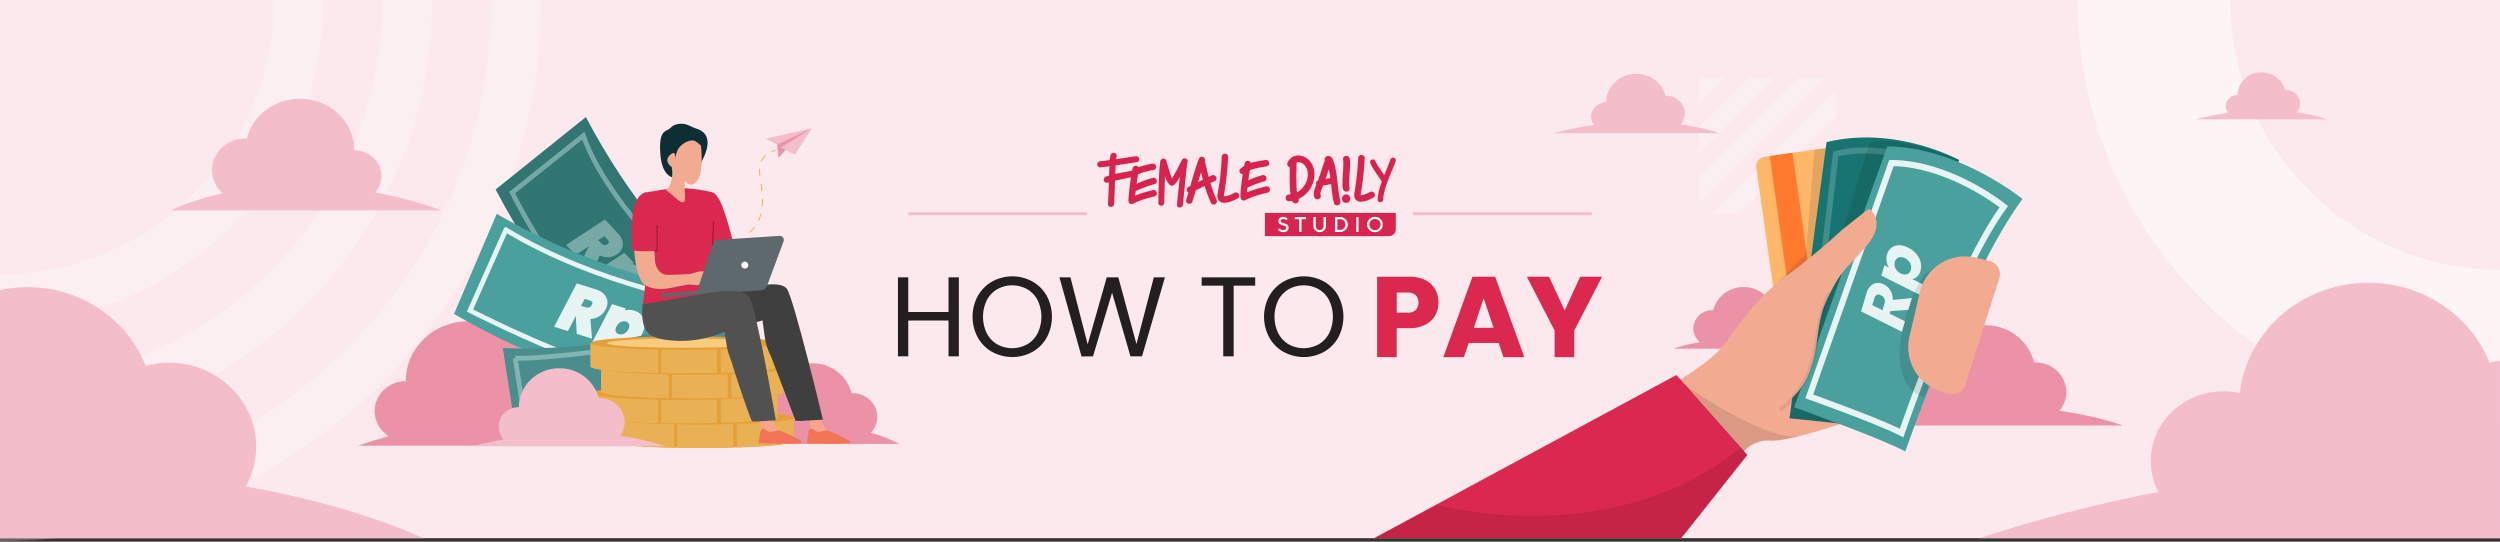 <svg xmlns="http://www.w3.org/2000/svg" width="1440" height="312" fill="none"><rect width="100%" height="100%" fill="#333333" stroke="none"/><g clip-path="url(#a)"><path fill="#FBE9ED" d="M1440 0H0v310h1440V0Z"/><g fill="#fff" opacity=".5"><path d="M1050.79 44.85h-14.86l-57.18 57.19v14.85l72.04-72.04ZM978.75 59.61l14.76-14.76h-14.76v14.76ZM1022.15 44.85h-14.86l-28.54 28.54v14.86l43.4-43.4ZM1057.68 109.03l-14.75 14.76h14.75v-14.76ZM1057.68 95.24V80.39l-43.4 43.4h14.86l28.54-28.55ZM1057.68 66.6V51.74l-72.039 72.05h14.859l57.18-57.19Z" opacity=".5"/></g><path stroke="#fff" stroke-miterlimit="10" stroke-width="87.84" d="M1440 199.36c-110.1 0-199.36-89.26-199.36-199.36" opacity=".5"/><path fill="#F3BDCA" d="M1140.29 310a837.075 837.075 0 0 1 103-26.64 38.416 38.416 0 0 1-4.45-17.94c0-22.07 18.71-40 41.8-40 3.21 0 6.41.355 9.54 1.06 4-35.74 35.63-63.58 74.08-63.58 31.89 0 59.09 19.15 69.72 46.08 1.97-.531 3.98-.948 6-1.25V310h-299.69Z"/><path fill="#EB92A7" d="M1143.5 242.95c15.97 0 28.92-12.46 28.92-27.83 0-15.37-12.95-27.83-28.92-27.83-15.97 0-28.92 12.46-28.92 27.83 0 15.37 12.95 27.83 28.92 27.83Z"/><path fill="#EB92A7" d="M1114.58 242.94c7.99 0 14.46-6.228 14.46-13.91s-6.47-13.91-14.46-13.91c-7.99 0-14.46 6.228-14.46 13.91s6.47 13.91 14.46 13.91ZM1172.43 242.95c9.81 0 17.77-7.656 17.77-17.1 0-9.444-7.96-17.1-17.77-17.1-9.81 0-17.77 7.656-17.77 17.1 0 9.444 7.96 17.1 17.77 17.1Z"/><path fill="#EB92A7" d="M1064.2 245.12h158.61s-62.96-24.97-158.61 0ZM1004.28 199.77c9.89 0 17.9-7.71 17.9-17.22 0-9.51-8.01-17.22-17.9-17.22-9.885 0-17.899 7.71-17.899 17.22 0 9.51 8.014 17.22 17.899 17.22Z"/><path fill="#EB92A7" d="M1022.18 199.78c4.94 0 8.95-3.855 8.95-8.61 0-4.755-4.01-8.61-8.95-8.61-4.94 0-8.95 3.855-8.95 8.61 0 4.755 4.01 8.61 8.95 8.61ZM986.391 199.78c6.075 0 11-4.737 11-10.58s-4.925-10.58-11-10.58c-6.076 0-11 4.737-11 10.58s4.924 10.58 11 10.58Z"/><path fill="#EB92A7" d="M1041.75 200.84h-77.68s30.84-12.23 77.68 0Z"/><g stroke="#fff" stroke-miterlimit="10" stroke-width="28.37" opacity=".5"><path d="M297.44 0c0 164.27-133.17 297.44-297.44 297.44" opacity=".5"/><path d="M234.63 0c0 129.58-105 234.63-234.63 234.63" opacity=".5"/><path d="M172.12 0A172.118 172.118 0 0 1 0 172.12" opacity=".5"/></g><path fill="#F3BDCA" d="M942.459 75.39c9.577 0 17.34-7.365 17.34-16.45 0-9.085-7.763-16.45-17.34-16.45-9.576 0-17.34 7.365-17.34 16.45 0 9.085 7.764 16.45 17.34 16.45Z"/><path fill="#F3BDCA" d="M925.119 75.39c4.789 0 8.67-3.685 8.67-8.23s-3.881-8.23-8.67-8.23c-4.788 0-8.67 3.685-8.67 8.23s3.882 8.23 8.67 8.23ZM959.8 75.39c5.882 0 10.65-4.526 10.65-10.11s-4.768-10.11-10.65-10.11c-5.881 0-10.65 4.526-10.65 10.11s4.769 10.11 10.65 10.11Z"/><path fill="#F3BDCA" d="M894.91 76.67H990s-37.75-14.76-95.09 0ZM1302.66 67.7c7.59 0 13.74-5.834 13.74-13.03s-6.15-13.03-13.74-13.03-13.74 5.834-13.74 13.03 6.15 13.03 13.74 13.03Z"/><path fill="#F3BDCA" d="M1288.92 67.7c3.79 0 6.87-2.92 6.87-6.52 0-3.601-3.08-6.52-6.87-6.52s-6.87 2.919-6.87 6.52c0 3.6 3.08 6.52 6.87 6.52ZM1316.4 67.71c4.66 0 8.44-3.586 8.44-8.01 0-4.424-3.78-8.01-8.44-8.01s-8.44 3.586-8.44 8.01c0 4.424 3.78 8.01 8.44 8.01Z"/><path fill="#F3BDCA" d="M1265 68.72h75.32s-29.9-11.72-75.32 0ZM243.72 310s-36.72-18.22-102.2-29.76a46.727 46.727 0 0 0 6-23c0-26.67-22.43-48.29-50.09-48.29-4.577 0-9.134.609-13.55 1.81C73.56 184.24 47 165.4 15.93 165.4A75.3 75.3 0 0 0 0 167.11V310h243.72Z"/><path fill="#231F20" d="M552.301 159.73v45.53h-5.95v-20.64h-23.19v20.64h-5.94v-45.53h5.94v20h23.19v-20h5.95ZM571.499 202.74a21.785 21.785 0 0 1-8.26-8.29 25.161 25.161 0 0 1 0-24 21.785 21.785 0 0 1 8.26-8.29 24.067 24.067 0 0 1 23.2 0 21.616 21.616 0 0 1 8.23 8.26 25.58 25.58 0 0 1 0 24 21.616 21.616 0 0 1-8.23 8.26 24.064 24.064 0 0 1-23.2 0v.06Zm20.16-4.4a15.706 15.706 0 0 0 6-6.34 21.93 21.93 0 0 0 0-19.11 15.728 15.728 0 0 0-6-6.3 17.789 17.789 0 0 0-17.25 0 15.788 15.788 0 0 0-6 6.3 21.944 21.944 0 0 0 0 19.11 15.713 15.713 0 0 0 6 6.34 17.73 17.73 0 0 0 17.18 0h.07ZM671.001 159.73l-13.2 45.53h-6.66l-10.58-36.65-11 36.65-6.6.06-12.74-45.59h6.34l9.93 38.61 11-38.61h6.66l10.45 38.47 10-38.47h6.4ZM723 159.73v4.83h-12.41v40.7h-6v-40.7h-12.43v-4.83H723ZM739.39 202.74a21.785 21.785 0 0 1-8.26-8.29 25.161 25.161 0 0 1 0-24 21.785 21.785 0 0 1 8.26-8.29 24.067 24.067 0 0 1 23.2 0 21.623 21.623 0 0 1 8.23 8.26 25.579 25.579 0 0 1 0 24 21.623 21.623 0 0 1-8.23 8.26 24.067 24.067 0 0 1-23.2 0v.06Zm20.16-4.4a15.706 15.706 0 0 0 6-6.34 21.945 21.945 0 0 0 0-19.11 15.728 15.728 0 0 0-6-6.3 17.789 17.789 0 0 0-17.25 0 15.774 15.774 0 0 0-6 6.3 21.945 21.945 0 0 0 0 19.11 15.706 15.706 0 0 0 6 6.34 17.73 17.73 0 0 0 17.18 0h.07Z"/><path fill="#DB284E" d="M826.691 181.66a13.648 13.648 0 0 1-5.69 5.34 20.003 20.003 0 0 1-9.5 2.05h-7v16.63h-11.28v-46.29h18.29a20.765 20.765 0 0 1 9.37 1.91c2.4 1.143 4.4 2.983 5.74 5.28a15.299 15.299 0 0 1 1.91 7.72 14.923 14.923 0 0 1-1.84 7.36Zm-11.22-3.07a6.611 6.611 0 0 0 0-8.58 6.757 6.757 0 0 0-4.82-1.52h-6.14v11.62h6.14a6.757 6.757 0 0 0 4.82-1.52ZM863.249 197.53h-17.25l-2.77 8.19h-11.86l16.77-46.33h13.06l16.8 46.33h-12l-2.75-8.19Zm-2.9-8.71-5.75-17-5.67 17h11.42ZM922.781 159.39l-16 31v15.31h-11.32v-15.29l-16-31h12.8l9 19.4 8.91-19.4 12.61-.02Z"/><path fill="#F3BDCA" d="M626.17 122.26H523.15v1.67h103.02v-1.67ZM916.84 122.26H813.82v1.67h103.02v-1.67Z"/><path fill="#EB92A7" d="M269.551 254.02c19.794 0 35.84-15.437 35.84-34.48s-16.046-34.48-35.84-34.48c-19.794 0-35.84 15.437-35.84 34.48s16.046 34.48 35.84 34.48Z"/><path fill="#EB92A7" d="M233.709 254.02c9.897 0 17.92-7.719 17.92-17.24 0-9.521-8.023-17.24-17.92-17.24-9.897 0-17.92 7.719-17.92 17.24 0 9.521 8.023 17.24 17.92 17.24ZM305.389 254.02c12.161 0 22.02-9.483 22.02-21.18s-9.859-21.18-22.02-21.18-22.02 9.483-22.02 21.18 9.859 21.18 22.02 21.18Z"/><path fill="#EB92A7" d="M206.131 256.71h148.49s-58.95-30.94-148.49 0ZM467.93 253.82c12.79 0 23.16-9.98 23.16-22.29 0-12.31-10.37-22.29-23.16-22.29-12.791 0-23.16 9.98-23.16 22.29 0 12.31 10.369 22.29 23.16 22.29Z"/><path fill="#EB92A7" d="M444.76 253.81c6.395 0 11.58-4.988 11.58-11.14s-5.185-11.14-11.58-11.14c-6.396 0-11.58 4.988-11.58 11.14s5.184 11.14 11.58 11.14ZM491.089 253.82c7.859 0 14.23-6.129 14.23-13.69s-6.371-13.69-14.23-13.69-14.23 6.129-14.23 13.69 6.371 13.69 14.23 13.69Z"/><path fill="#EB92A7" d="M410.609 255.72h107.39s-42.66-25.2-107.39 0Z"/><path fill="#327674" d="M431.001 182.06c-37.77-30.07-69.51-69-93.54-114.65l-52 41.73c27.79 52.81 64.48 97.79 108.15 132.57l37.39-59.65Z"/><g fill="#BBDBDA" opacity=".5"><path d="M355.074 134.97c1.724 1.831 2.617 3.621 2.678 5.369.079 1.733-.545 3.224-1.872 4.474a7.62 7.62 0 0 1-1.179.919c-1.365.906-2.898 1.382-4.597 1.429-1.698.047-3.39-.436-5.073-1.45l-4.324 9.444-4.579-4.863 4.328-8.783-.973-1.033-7.792 5.104-4.057-4.309 20.63-13.532 6.81 7.231Zm-4.701 6.519c.3-.22.492-.369.576-.448.538-.506.783-1.07.737-1.692-.014-.62-.338-1.267-.97-1.939l-2.516-2.671-5.17 3.395 2.515 2.671c.744.79 1.522 1.229 2.336 1.319.829.107 1.66-.105 2.492-.635Zm10.859 11.279c1.161-.08 2.323.094 3.485.521 1.178.443 2.234 1.16 3.168 2.151 1.423 1.512 2.074 3.197 1.953 5.054-.105 1.874-1.006 3.61-2.702 5.207-.521.491-1.131.97-1.831 1.439-1.682 1.108-3.425 1.815-5.23 2.12-1.787.289-3.474.197-5.06-.275-1.568-.488-2.898-1.311-3.99-2.47-.917-.974-1.491-1.987-1.72-3.039-.23-1.051-.176-2.037.162-2.957l-10.115 6.625-4.057-4.309 24.202-15.898 4.057 4.309-2.322 1.522Zm-.032 10.013c.333-.219.617-.439.853-.66.839-.791 1.265-1.652 1.277-2.582.027-.913-.307-1.739-1.003-2.478-.807-.857-1.853-1.345-3.139-1.466-1.286-.12-2.561.226-3.826 1.036a6.98 6.98 0 0 0-.903.708c-.823.775-1.248 1.619-1.276 2.532-.027.913.307 1.74 1.003 2.479.807.856 1.853 1.345 3.139 1.465 1.319.121 2.61-.223 3.875-1.034Z"/><path d="m357.752 140.339-.999.036v.01l.999-.046Zm-3.051 5.393-.529-.848-.012.007-.011.008.552.833Zm-4.597 1.429.028 1-.028-1Zm-5.073-1.45.516-.857-.959-.577-.466 1.018.909.416Zm-4.324 9.444-.728.685 1.019 1.082.619-1.351-.91-.416Zm-4.579-4.863-.897-.442-.307.622.476.505.728-.685Zm4.328-8.783.897.442.307-.622-.476-.505-.728.685Zm-.973-1.033.728-.685-.574-.611-.702.46.548.836Zm-7.792 5.104-.728.685.575.611.701-.46-.548-.836Zm-4.057-4.309-.549-.836-.997.654.818.868.728-.686Zm20.63-13.532.728-.686-.575-.61-.702.46.549.836Zm2.109 13.75.537.843.027-.017.026-.019-.59-.807Zm1.313-2.14-1 .023.001.026.001.026.998-.075Zm-3.486-4.61.728-.685-.575-.611-.701.461.548.835Zm-5.17 3.395-.549-.835-.996.654.817.867.728-.686Zm4.851 3.99.127-.992-.009-.001-.009-.001-.109.994Zm6.465-6.468c1.629 1.73 2.357 3.3 2.407 4.719l1.999-.071c-.074-2.078-1.132-4.088-2.95-6.019l-1.456 1.371Zm2.407 4.729c.065 1.425-.432 2.638-1.559 3.7l1.371 1.456c1.527-1.438 2.279-3.207 2.186-5.247l-1.998.091Zm-1.559 3.7a6.565 6.565 0 0 1-1.022.799l1.059 1.696a8.556 8.556 0 0 0 1.334-1.039l-1.371-1.456Zm-1.045.814c-1.204.798-2.553 1.221-4.072 1.262l.055 2c1.879-.052 3.594-.582 5.122-1.595l-1.105-1.667Zm-4.072 1.262c-1.48.041-2.984-.376-4.53-1.307l-1.032 1.714c1.821 1.096 3.699 1.646 5.617 1.593l-.055-2Zm-5.955-.866-4.324 9.443 1.819.833 4.323-9.444-1.818-.832Zm-2.687 9.174-4.579-4.863-1.456 1.371 4.579 4.863 1.456-1.371Zm-4.41-3.735 4.328-8.783-1.794-.884-4.328 8.783 1.794.884Zm4.159-9.91-.973-1.033-1.456 1.371.973 1.033 1.456-1.371Zm-2.249-1.184-7.792 5.103 1.096 1.673 7.792-5.103-1.096-1.673Zm-6.516 5.254-4.057-4.308-1.456 1.371 4.057 4.308 1.456-1.371Zm-4.237-2.787 20.63-13.532-1.097-1.672-20.63 13.532 1.097 1.672Zm19.354-13.682 6.81 7.231 1.456-1.371-6.81-7.232-1.456 1.372Zm3.427 13.871a8.08 8.08 0 0 0 .672-.527l-1.371-1.456-.035.03-.1.08c-.086.066-.2.152-.346.258l1.18 1.615Zm.672-.527c.712-.671 1.121-1.515 1.048-2.495l-1.995.15c.02.264-.061.547-.424.889l1.371 1.456Zm1.05-2.442c-.021-.964-.52-1.836-1.241-2.602l-1.456 1.371c.543.577.692.999.698 1.276l1.999-.045Zm-1.241-2.602-2.516-2.671-1.456 1.371 2.516 2.671 1.456-1.371Zm-3.792-2.821-5.171 3.395 1.098 1.671 5.17-3.395-1.097-1.671Zm-5.35 4.916 2.515 2.671 1.456-1.371-2.515-2.671-1.456 1.371Zm2.515 2.671c.853.905 1.837 1.504 2.954 1.627l.219-1.988c-.509-.056-1.082-.337-1.717-1.01l-1.456 1.371Zm2.936 1.625c1.102.141 2.165-.152 3.157-.784l-1.074-1.687c-.672.428-1.271.559-1.828.487l-.255 1.984Zm13.479 9.652-.548-.837-3.198 2.095 3.814-.261-.068-.997Zm3.485.521.352-.936-.007-.003-.345.939Zm5.121 7.205-.998-.065v.009l.998.056Zm-4.533 6.646.55.835.007-.004-.557-.831Zm-5.23 2.12.16.987.007-.001-.167-.986Zm-5.06-.275-.297.955.012.004.285-.959Zm-5.71-5.509.977-.213-.977.213Zm.162-2.957.939.344 1.041-2.837-2.528 1.656.548.837Zm-10.115 6.625-.728.685.575.611.701-.46-.548-.836Zm-4.057-4.309-.549-.836-.996.655.817.867.728-.686Zm24.202-15.898.728-.685-.575-.611-.702.461.549.835Zm4.057 4.309.548.836.998-.653-.818-.869-.728.686Zm-2.354 11.535.54.842.009-.006-.549-.836Zm2.13-3.242-1-.03v.018l1 .012Zm-4.142-3.944-.093.996.093-.996Zm-3.826 1.036-.54-.842-.008.006-.009.005.557.831Zm-2.179 3.24 1 .03-1-.03Zm4.142 3.944-.093.996h.002l.091-.996Zm3.975-10.05c1.012-.069 2.034.081 3.073.462l.689-1.877c-1.286-.472-2.588-.67-3.899-.58l.137 1.995Zm3.065.46c1.024.385 1.954 1.012 2.791 1.901l1.457-1.371c-1.03-1.093-2.211-1.901-3.544-2.402l-.704 1.872Zm2.791 1.901c1.258 1.336 1.785 2.756 1.685 4.303l1.995.13c.142-2.168-.634-4.116-2.223-5.804l-1.457 1.371Zm1.684 4.312c-.088 1.56-.833 3.069-2.39 4.535l1.371 1.456c1.836-1.729 2.893-3.691 3.016-5.879l-1.997-.112Zm-2.39 4.535c-.474.447-1.04.893-1.701 1.336l1.113 1.662a15.266 15.266 0 0 0 1.959-1.542l-1.371-1.456Zm-1.695 1.332c-1.578 1.039-3.192 1.689-4.846 1.969l.333 1.972c1.955-.331 3.827-1.094 5.613-2.271l-1.1-1.67Zm-4.839 1.968c-1.654.267-3.187.179-4.615-.246l-.571 1.917c1.743.519 3.583.614 5.505.303l-.319-1.974Zm-4.604-.243c-1.409-.438-2.589-1.171-3.559-2.201l-1.456 1.372c1.214 1.288 2.694 2.202 4.421 2.739l.594-1.91Zm-3.559-2.201c-.823-.874-1.289-1.73-1.471-2.566l-1.954.427c.276 1.267.958 2.436 1.969 3.511l1.456-1.372Zm-1.471-2.566c-.193-.885-.142-1.675.124-2.4l-1.878-.689c-.409 1.116-.466 2.297-.2 3.516l1.954-.427Zm-1.363-3.581-10.115 6.625 1.096 1.673 10.115-6.625-1.096-1.673Zm-8.839 6.776-4.057-4.308-1.456 1.371 4.057 4.308 1.456-1.371Zm-4.236-2.787 24.202-15.898-1.098-1.671-24.202 15.897 1.098 1.672Zm22.925-16.048 4.057 4.309 1.456-1.372-4.057-4.308-1.456 1.371Zm4.237 2.787-2.322 1.521 1.096 1.673 2.322-1.522-1.096-1.672Zm-1.257 13.207c.371-.244.703-.499.989-.768l-1.371-1.456c-.184.173-.42.358-.715.552l1.097 1.672Zm.989-.768c.987-.93 1.576-2.034 1.592-3.297l-2-.025c-.008.596-.27 1.213-.963 1.866l1.371 1.456Zm1.591-3.28c.037-1.209-.418-2.285-1.274-3.194l-1.456 1.371c.536.57.75 1.146.731 1.763l1.999.06Zm-1.274-3.194c-.99-1.051-2.271-1.635-3.774-1.775l-.186 1.991c1.069.1 1.881.494 2.504 1.155l1.456-1.371Zm-3.774-1.775c-1.543-.144-3.038.279-4.459 1.189l1.08 1.684c1.109-.711 2.164-.978 3.193-.882l.186-1.991Zm-4.476 1.2a7.987 7.987 0 0 0-1.031.811l1.371 1.456c.204-.193.46-.395.773-.605l-1.113-1.662Zm-1.031.811c-.968.911-1.553 1.992-1.59 3.23l1.999.06c.018-.588.283-1.195.962-1.834l-1.371-1.456Zm-1.59 3.23c-.036 1.209.419 2.286 1.274 3.194l1.456-1.371c-.536-.569-.75-1.145-.731-1.763l-1.999-.06Zm1.274 3.194c.991 1.052 2.271 1.635 3.774 1.776l.186-1.992c-1.069-.1-1.881-.493-2.504-1.155l-1.456 1.371Zm3.776 1.776c1.569.144 3.08-.274 4.506-1.188l-1.079-1.684c-1.104.708-2.177.978-3.244.88l-.183 1.992Z"/></g><path stroke="#BBDBDA" stroke-miterlimit="10" stroke-width="2.77" d="m336 78.15-41 32.77s38.69 79.16 95.1 119.75l32.12-46.39S352.51 125.92 336 78.15Z" opacity=".5"/><path fill="#49A09D" d="M423.24 169.94c-47.44-6-94-21.89-137.12-46.78-8.207 19.227-16.413 38.45-24.62 57.67 49.91 28.78 103.7 47.13 158.55 54.09a70627.9 70627.9 0 0 0 3.19-64.98Z"/><path fill="#E8F3F3" d="M342.764 167.591c2.543.803 4.295 1.998 5.257 3.584.969 1.563 1.162 3.267.58 5.11a8.15 8.15 0 0 1-.615 1.461c-.796 1.544-1.968 2.778-3.517 3.7-1.548.922-3.364 1.35-5.446 1.282l.882 10.979-6.755-2.133-.536-10.369-1.435-.453-4.573 8.755-5.985-1.89 12.098-23.198 10.045 3.172Zm-.98 8.466c.164-.359.265-.597.302-.713.236-.747.171-1.396-.194-1.947-.334-.568-.967-.999-1.901-1.293l-3.709-1.172-3.03 5.817 3.709 1.172c1.097.346 2.045.35 2.844.013.823-.331 1.483-.956 1.979-1.877Zm15.886 4.824c1.034-.674 2.199-1.115 3.496-1.321 1.32-.199 2.669-.081 4.045.354 2.1.663 3.574 1.885 4.423 3.667.872 1.789.936 3.862.191 6.219a14.97 14.97 0 0 1-.95 2.278c-.984 1.896-2.232 3.452-3.745 4.668-1.505 1.192-3.114 1.98-4.826 2.363-1.704.36-3.361.286-4.971-.223-1.354-.427-2.409-1.068-3.165-1.923-.756-.854-1.216-1.795-1.38-2.822l-5.936 11.366-5.985-1.89 14.182-27.236 5.984 1.89-1.363 2.61Zm5.15 9.285c.196-.374.345-.725.448-1.051.368-1.167.317-2.184-.153-3.051-.447-.859-1.184-1.451-2.21-1.775-1.19-.376-2.412-.287-3.664.267-1.253.553-2.255 1.533-3.006 2.938a7.425 7.425 0 0 0-.47 1.121c-.361 1.144-.318 2.145.129 3.005.447.859 1.184 1.451 2.21 1.775 1.19.376 2.412.287 3.664-.267 1.283-.569 2.301-1.557 3.052-2.962Z"/><path fill="#E8F3F3" d="m348.021 171.175-.852.517.005.008.847-.525Zm-.035 6.571-.873-.481-.007.012-.006.012.886.457Zm-3.517 3.7.51.856-.51-.856Zm-5.446 1.282.032-.995-1.115-.037.09 1.112.993-.08Zm.882 10.979-.3.95 1.412.445-.119-1.475-.993.08Zm-6.755-2.133-.995.051.036.69.659.209.3-.95Zm-.536-10.369.995-.052-.036-.69-.659-.208-.3.95Zm-1.435-.453.3-.95-.796-.252-.387.741.883.461Zm-4.573 8.755-.3.95.796.251.387-.74-.883-.461Zm-5.985-1.89-.883-.461-.55 1.053 1.133.358.3-.95Zm12.098-23.198.3-.95-.797-.252-.386.741.883.461Zm9.065 11.638.877.472.015-.028.013-.029-.905-.415Zm.108-2.66-.858.505.013.023.014.021.831-.549Zm-5.61-2.465.3-.95-.798-.252-.386.742.884.46Zm-3.03 5.817-.884-.46-.548 1.053 1.132.357.3-.95Zm6.553 1.185-.371-.925-.008.003-.008.004.387.918Zm2.659-9.393c2.412.761 3.914 1.845 4.705 3.151l1.704-1.033c-1.132-1.868-3.135-3.174-5.809-4.018l-.6 1.9Zm4.71 3.159c.807 1.303.977 2.702.477 4.285l1.9.6c.664-2.104.447-4.111-.683-5.935l-1.694 1.05Zm.477 4.285a7.058 7.058 0 0 1-.538 1.28l1.745.961c.276-.501.506-1.05.693-1.641l-1.9-.6Zm-.551 1.304c-.707 1.373-1.746 2.471-3.14 3.301l1.019 1.712c1.703-1.014 3.008-2.383 3.892-4.1l-1.771-.913Zm-3.14 3.301c-1.361.811-2.982 1.205-4.905 1.143l-.065 1.991c2.243.073 4.253-.388 5.989-1.422l-1.019-1.712Zm-5.93 2.218.882 10.978 1.986-.159-.882-10.979-1.986.16Zm2.175 9.949-6.755-2.133-.6 1.9 6.755 2.133.6-1.9Zm-6.06-1.235-.536-10.369-1.99.103.536 10.369 1.99-.103Zm-1.231-11.267-1.435-.453-.6 1.9 1.435.453.6-1.9Zm-2.618.036-4.573 8.755 1.766.922 4.573-8.755-1.766-.922Zm-3.39 8.266-5.985-1.89-.6 1.9 5.985 1.89.6-1.9Zm-5.402-.479 12.099-23.199-1.767-.921-12.098 23.198 1.766.922Zm10.915-22.709 10.045 3.172.6-1.9-10.045-3.172-.6 1.9Zm10.27 11.103c.159-.346.288-.642.347-.828l-1.9-.6-.005.012-.014.037a16.074 16.074 0 0 1-.239.548l1.811.831Zm.347-.828c.308-.975.249-1.948-.313-2.797l-1.662 1.099c.168.254.239.579.075 1.098l1.9.6Zm-.285-2.753c-.508-.862-1.403-1.404-2.46-1.737l-.6 1.9c.811.255 1.183.576 1.343.848l1.717-1.011Zm-2.46-1.737-3.709-1.172-.6 1.9 3.709 1.172.6-1.9Zm-4.893-.682-3.03 5.817 1.767.92 3.03-5.817-1.767-.92Zm-2.446 7.227 3.709 1.172.6-1.9-3.709-1.172-.6 1.9Zm3.709 1.172c1.248.394 2.452.436 3.532-.02l-.775-1.835c-.519.219-1.212.253-2.157-.045l-.6 1.9Zm3.516-.013c1.076-.432 1.898-1.241 2.484-2.329l-1.754-.945c-.407.755-.904 1.197-1.473 1.425l.743 1.849Zm17.493 2.023-.883-.461-1.763 3.375 3.19-2.08-.544-.834Zm3.496-1.321-.148-.985-.008.001.156.984Zm8.468 4.021-.9.429.004.008.896-.437Zm-.759 8.497.884.459.004-.007-.888-.452Zm-3.745 4.668.619.781.005-.004-.624-.777Zm-4.826 2.363.206.975.012-.003-.218-.972Zm-8.136-2.146.746-.66-.746.66Zm-1.38-2.822.984-.156-.473-2.973-1.394 2.668.883.461Zm-5.936 11.366-.3.95.796.251.387-.74-.883-.461Zm-5.985-1.89-.884-.46-.548 1.052 1.132.358.3-.95Zm14.182-27.236.3-.95-.798-.252-.386.742.884.46Zm5.984 1.89.883.461.55-1.053-1.133-.358-.3.95Zm3.787 11.895.879.47.005-.009-.884-.461Zm.295-4.102-.884.46.004.008.004.007.876-.475Zm-5.874-1.508.403.911-.403-.911Zm-3.006 2.938-.879-.47-.004.009-.005.009.888.452Zm-.341 4.126.884-.46-.884.46Zm5.874 1.508.403.911h.001l-.404-.911Zm-1.554-11.413c.91-.593 1.941-.985 3.109-1.171l-.313-1.968c-1.426.227-2.725.715-3.884 1.47l1.088 1.669Zm3.101-1.17c1.158-.174 2.353-.074 3.596.319l.6-1.9c-1.509-.477-3.011-.612-4.493-.389l.297 1.97Zm3.596.319c1.87.59 3.108 1.644 3.823 3.146l1.799-.857c-.981-2.062-2.692-3.454-5.022-4.189l-.6 1.9Zm3.827 3.154c.735 1.507.824 3.307.137 5.482l1.9.6c.802-2.538.764-4.884-.246-6.955l-1.791.873Zm.137 5.482a13.928 13.928 0 0 1-.888 2.126l1.776.904c.426-.836.765-1.646 1.012-2.43l-1.9-.6Zm-.884 2.12c-.927 1.785-2.09 3.229-3.485 4.349l1.248 1.554c1.631-1.311 2.964-2.979 4.005-4.986l-1.768-.917Zm-3.479 4.345c-1.4 1.108-2.873 1.825-4.425 2.172l.435 1.944c1.871-.418 3.615-1.277 5.227-2.554l-1.237-1.562Zm-4.414 2.17c-1.542.325-3.024.256-4.465-.199l-.6 1.9c1.779.562 3.61.642 5.477.248l-.412-1.949Zm-4.465-.199c-1.223-.386-2.108-.943-2.719-1.633l-1.492 1.321c.902 1.019 2.127 1.744 3.611 2.212l.6-1.9Zm-2.719-1.633c-.644-.727-1.011-1.497-1.142-2.318l-1.967.313c.195 1.232.748 2.343 1.617 3.326l1.492-1.321Zm-3.009-2.623-5.936 11.365 1.766.923 5.936-11.365-1.766-.923Zm-4.753 10.877-5.985-1.89-.6 1.9 5.985 1.89.6-1.9Zm-5.401-.48 14.181-27.236-1.767-.92-14.182 27.236 1.768.92Zm12.998-26.746 5.984 1.89.6-1.9-5.984-1.89-.6 1.9Zm5.401.479-1.363 2.61 1.766.922 1.363-2.61-1.766-.922Zm5.554 12.817c.216-.415.39-.819.514-1.212l-1.9-.6c-.082.26-.207.556-.381.891l1.767.921Zm.514-1.212c.429-1.359.402-2.667-.227-3.826l-1.752.95c.312.575.387 1.301.079 2.276l1.9.6Zm-.219-3.81c-.583-1.121-1.546-1.872-2.794-2.266l-.6 1.9c.805.254 1.315.687 1.626 1.285l1.768-.919Zm-2.794-2.266c-1.445-.457-2.916-.336-4.367.305l.806 1.823c1.054-.466 2.025-.524 2.961-.228l.6-1.9Zm-4.367.305c-1.488.658-2.643 1.812-3.482 3.38l1.757.94c.665-1.243 1.514-2.047 2.531-2.497l-.806-1.823Zm-3.491 3.398a8.396 8.396 0 0 0-.532 1.273l1.9.6c.091-.287.225-.61.408-.969l-1.776-.904Zm-.532 1.273c-.421 1.332-.401 2.617.195 3.764l1.768-.919c-.298-.572-.364-1.29-.063-2.245l-1.9-.6Zm.195 3.764c.583 1.121 1.547 1.872 2.794 2.266l.6-1.9c-.805-.254-1.315-.687-1.626-1.285l-1.768.919Zm2.794 2.266c1.445.457 2.916.336 4.367-.306l-.806-1.822c-1.054.466-2.025.524-2.961.228l-.6 1.9Zm4.368-.306c1.513-.672 2.685-1.83 3.527-3.403l-1.757-.94c-.662 1.237-1.525 2.054-2.578 2.522l.808 1.821Z"/><path stroke="#E8F3F3" stroke-miterlimit="10" stroke-width="2.77" d="m291.381 132.41-20.66 46.44s88.71 46.15 138.46 46.81l.42-50.66s-64.51-10.09-118.22-42.59Z"/><path fill="#0E2E35" d="M401.459 74.2a29.77 29.77 0 0 1-3.38-1.35 16.78 16.78 0 0 0-3.85-1.44c-2.13-.33-5.79-.11-7.81 2.07-2.52 2.72-7 .49-6.09 14.75 1 16.14 10 14.37 10.24 14.09.24-.28 8-10.32 8-10.32s2.73 6 2.73 5.74c0-.26 13.98-18.9.16-23.54Z"/><path fill="#498E8C" d="M410.999 180.59c-37.33 14.75-78.51 21.49-121.38 19.87 2.853 18.24 5.7 36.48 8.54 54.72 49.57 1.88 97.18-5.92 140.34-23l-27.5-51.59Z"/><path stroke="#BBDBDA" stroke-miterlimit="10" stroke-width="2.77" d="m296.76 206.34 7 44.91s72.9 2 93.2-14.94l-16.06-38.53s-64.68 9.22-84.14 8.56Z" opacity=".5"/><path fill="#E59F39" d="M349.369 240.75v13.37c0 2.16 24.1 3.91 53.83 3.91 29.73 0 53.8-1.75 53.8-3.91v-13.37h-107.63Z"/><path fill="#EAB054" d="M388.319 257.88v-17.13h-38.95v13.37c0 1.78 16.46 3.29 38.95 3.76ZM390.141 257.91c4.18.08 8.55.12 13.06.12 6.71 0 13.14-.09 19.06-.26v-17h-32.12v17.14ZM424.42 257.71c19.18-.6 32.61-2 32.61-3.59v-13.37h-32.61v16.96Z"/><path fill="#E59F39" d="M403.199 244.52c29.73 0 53.83-1.751 53.83-3.91 0-2.159-24.1-3.91-53.83-3.91-29.729 0-53.83 1.751-53.83 3.91 0 2.159 24.101 3.91 53.83 3.91Z"/><path fill="#F7CC7F" d="M447.529 240.61c0 1.5-19.85 2.71-44.33 2.71-24.48 0-44.33-1.21-44.33-2.71s19.85-2.71 44.33-2.71c24.48 0 44.33 1.21 44.33 2.71Z"/><path fill="#E59F39" d="M340.16 226.61V240c0 2.16 24.1 3.92 53.83 3.92 29.73 0 53.83-1.76 53.83-3.92v-13.39H340.16Z"/><path fill="#EAB054" d="M379.11 243.73v-17.12h-38.95V240c0 1.76 16.46 3.27 38.95 3.73ZM380.93 243.77c4.18.08 8.55.12 13.06.12 6.71 0 13.14-.09 19.06-.26v-17h-32.12v17.14ZM415.211 243.57c19.18-.6 32.61-2 32.61-3.6v-13.36h-32.61v16.96Z"/><path fill="#E59F39" d="M393.99 230.38c29.73 0 53.83-1.751 53.83-3.91 0-2.159-24.1-3.91-53.83-3.91-29.729 0-53.83 1.751-53.83 3.91 0 2.159 24.101 3.91 53.83 3.91Z"/><path fill="#F7CC7F" d="M438.32 226.47c0 1.5-19.85 2.71-44.33 2.71-24.48 0-44.33-1.21-44.33-2.71s19.85-2.71 44.33-2.71c24.48 0 44.33 1.24 44.33 2.71Z"/><path fill="#E59F39" d="M346.289 212.09v13.37c0 2.16 24.1 3.91 53.83 3.91 29.73 0 53.88-1.75 53.88-3.91v-13.37h-107.71Z"/><path fill="#EAB054" d="M385.25 229.22v-17.13h-39v13.37c.04 1.78 16.51 3.29 39 3.76ZM387.061 229.25c4.19.08 8.56.12 13.06.12 6.72 0 13.14-.09 19.07-.25v-17h-32.13v17.13ZM421.34 229.05c19.18-.6 32.62-2 32.62-3.59v-13.37h-32.62v16.96Z"/><path fill="#E59F39" d="M400.119 215.86c29.73 0 53.83-1.751 53.83-3.91 0-2.159-24.1-3.91-53.83-3.91-29.729 0-53.83 1.751-53.83 3.91 0 2.159 24.101 3.91 53.83 3.91Z"/><path fill="#F7CC7F" d="M444.451 212c0 1.5-19.84 2.71-44.33 2.71s-44.32-1.26-44.32-2.71 19.84-2.71 44.32-2.71 44.33 1.16 44.33 2.71Z"/><path fill="#E59F39" d="M340.16 197.78v13.36c0 2.16 24.1 3.91 53.83 3.91 29.73 0 53.83-1.75 53.83-3.91v-13.36H340.16Z"/><path fill="#EAB054" d="M379.11 214.9v-17.12h-38.95v13.36c0 1.78 16.46 3.29 38.95 3.76ZM380.93 214.93c4.18.08 8.55.12 13.06.12 6.71 0 13.14-.09 19.06-.25v-17h-32.12v17.13ZM415.211 214.74c19.18-.6 32.61-2 32.61-3.6v-13.36h-32.61v16.96Z"/><path fill="#E59F39" d="M393.99 201.54c29.73 0 53.83-1.751 53.83-3.91 0-2.159-24.1-3.91-53.83-3.91-29.729 0-53.83 1.751-53.83 3.91 0 2.159 24.101 3.91 53.83 3.91Z"/><path fill="#F7CC7F" d="M438.32 197.63c0 1.5-19.85 2.72-44.33 2.72-24.48 0-44.33-1.22-44.33-2.72 0-1.5 19.85-2.71 44.33-2.71 24.48 0 44.33 1.22 44.33 2.71Z"/><path fill="#F7A491" d="M437.881 242.27s1.28 6.79 1.28 6.81c.07.88 0 3.12.24 3.89.72 2.9 12.93-4.15 9.72-4.72a13.233 13.233 0 0 1-2.87-3.08 26.59 26.59 0 0 1-1.61-4.48l-6.76 1.58Z"/><path fill="#F47458" d="M448.519 247.83a47.496 47.496 0 0 1-4.76.94c-1.6.16-3.66-2.33-4.81-1.86-1.15.47-2 8.42-2 8.42s20.14.92 24.91-.39c1.92-.52-7.07-4.71-13.34-7.11Z"/><path fill="#F7A491" d="M466 242s1.28 6.79 1.28 6.81c.012 1.3.092 2.598.24 3.89.71 2.91 12.7-3.69 9.5-4.25a18.38 18.38 0 0 1-2.65-3.55 26.677 26.677 0 0 1-1.61-4.48L466 242Z"/><path fill="#F47458" d="M476.3 247.83a48.065 48.065 0 0 1-4.76.94c-1.6.16-3.66-2.33-4.81-1.86-1.15.47-2 8.42-2 8.42s20.14.92 24.9-.39c1.93-.52-7.07-4.71-13.33-7.11Z"/><path fill="#3F3F3F" d="m396.13 174 36.64-8.5s16.44-4.34 20.4.76c3.96 5.1 20.83 75.48 20.83 75.48s-15.17 1-15.74.64L444.39 206c-2.18-4.75-3.21-7.2-3.75-11.1l-1.45-10.34-14.92 4.35s-17.19 3.78-24.18-.57c-6.99-4.35-3.96-14.34-3.96-14.34Z"/><path fill="#DB284E" d="M410.2 110.82c.58 0 2.16.55 4.48 4.92 3 5.58 7.29 22.43 7.29 22.43L409.05 143l-1.66-3.52-2.73-27.08s5.34-1.59 5.54-1.58Z"/><path fill="#DB284E" d="M393.119 108.39c3.69 0 12.84 1.08 17.08 2.43 0 0 3.12 26.7-2.81 47-1.32 4.54 1.1 18.83 1.1 18.83l-38.29-.5s4.54-34.55 2.8-40.15c-1.74-5.6-1.75-25-1.75-25l8.6-1.48a86.257 86.257 0 0 1 13.27-1.13Z"/><path fill="#F2AA91" d="M370.859 114c3-1.13 5.64 20.61 6.39 35.68.22 4.29 2.87 8.64 7.16 8.62 5.26 0 10.61-.33 12.41-.46 1.29-.1 4.27-1.19 5.56-1.36a13.17 13.17 0 0 1 3.16-.15c.24 0 6.85 2.74 7.41 3.33.71.73 2.6 2.58 2.28 3.38-.32.8-3.64-2.23-3.64-2.23l-1.63-.91c2 2 5.88 4.56 5.33 5.51-.55.95-4-1.71-6.51-3.51 2.13 1.92 4.77 5.35 4.17 5.88-.6.53-3.56-3.49-6.77-4.63-1.19-.42-2.38.75-3.32.89a6.617 6.617 0 0 1-2.42.14l-3.23-.32c-.895.061-1.784.192-2.66.39-1.39.3-3.67.61-5.44 1-10.19 2.48-14.25.58-17.16-.78-8.56-3.98-9.55-47.34-1.09-50.47Z"/><path fill="#DB284E" d="M364.07 144.15c-.67-13.56-.58-30.26 7.05-33.11 3-1.13 8.31 5.64 7.36 33.38-4.07.34-10.05.58-14.41-.27Z"/><path fill="#5D696D" d="m449 135.86-36.07 2.36a2.366 2.366 0 0 0-2.09 1.6l-9.33 27.82-19.89 1.3a.997.997 0 0 0-.89.679 1.018 1.018 0 0 0 .63 1.281c.125.043.258.06.39.05l56.6-3.7a3.937 3.937 0 0 0 3.45-2.57l9.54-25.68a2.355 2.355 0 0 0-.334-2.193 2.358 2.358 0 0 0-2.006-.947Z"/><path fill="#fff" d="M431 153.05a2.006 2.006 0 0 1-1.495 1.579 2.003 2.003 0 0 1-2.465-1.774 2.007 2.007 0 0 1 2.13-2.165 2.132 2.132 0 0 1 1.83 2.36Z"/><path fill="#515151" d="m370.219 175.26 39.94-6.89s17.26-2.63 21.23 2.47c3.97 5.1 15.49 71.21 15.49 71.21s-13.13 1-13.7.62c-.57-.38-7.86-21.24-11.24-32.5-1-3.35-2.56-6.5-3.14-9.94l-1.51-9-5 1.73a61.21 61.21 0 0 1-27.51 2.94c-3.88-.48-7.5-1.31-9.75-2.7-7.03-4.35-4.81-17.94-4.81-17.94Z"/><path fill="#EB92A7" d="m447.711 83.23.64 7.82 4.54-5.12 14.69-12-12.52 3.95s-6.17 3-6.46 3.39c-.34.633-.638 1.288-.89 1.96Z"/><path fill="#F3BDCA" d="m441.051 79.87 26.53-5.97-19.87 9.33-6.66-3.36Z"/><path fill="#F3BDCA" d="m457.91 89.02-8.18-4.08 17.85-11.04-9.67 15.12Z"/><path fill="#FBB040" d="M444.61 87.57a9.57 9.57 0 0 1 2.14-.56l-.06-.57a10.06 10.06 0 0 0-2.28.59l.2.54ZM431.51 133.79a22.91 22.91 0 0 0 2.88-3.14l.46.34a24.726 24.726 0 0 1-3 3.23l-.34-.43Zm5.09-6.79c.28-.59.54-1.2.77-1.82.23-.62.48-1.44.68-2.19l.55.14a22.511 22.511 0 0 1-.7 2.24c-.23.64-.5 1.27-.78 1.87l-.52-.24Zm2.31-12.5h.57a36.099 36.099 0 0 1-.14 4.35h-.57c.132-1.443.178-2.892.14-4.34v-.01Zm-.81-8.57.56-.09c.24 1.68.41 3 .54 4.31h-.57c-.13-1.15-.3-2.55-.53-4.21v-.01Zm-.64-4.31a21.011 21.011 0 0 1-.22-4.34h.57a20.55 20.55 0 0 0 .21 4.22l-.57.08.01.04Zm.71-8.64a10.49 10.49 0 0 1 2.49-3.64l.39.41a9.991 9.991 0 0 0-2.35 3.45l-.53-.22Z"/><path fill="#F2AA91" d="M403.76 83.9s1.74 14.64-2 20c-3.74 5.36-7.35.38-7.35.38v5.59s.73 6.37-.81 6.69c-2.05.43-7.06-5.33-10-7 0 0 4.77-3 3.38-13.31 0 0-5-3.1-1.15-6.91s3 2.22 3 2.22 3.01-19.28 14.93-7.66Z"/><path fill="#0E2E35" d="M384.92 88.07s3.64.9 5-1.44c1.36-2.34 6.18-7.37 12.33-5.28s-5.41-5.08-5.9-5.08h-6.39s-4.55 3.72-4.71 4.13c-.16.41-1.48 4.88-1.48 4.88l1.15 2.79Z"/><path stroke="#000" stroke-linecap="round" stroke-miterlimit="10" stroke-width=".69" d="m376.949 144.62 1.53-.2v-14.51M411.019 127.83l-.57 12.86" opacity=".3"/><path fill="#F3BDCA" d="M322.169 256.96c12.874 0 23.31-10.042 23.31-22.43s-10.436-22.43-23.31-22.43c-12.873 0-23.31 10.042-23.31 22.43s10.437 22.43 23.31 22.43Z"/><path fill="#F3BDCA" d="M298.859 256.96c6.44 0 11.66-5.023 11.66-11.22 0-6.197-5.22-11.22-11.66-11.22-6.439 0-11.66 5.023-11.66 11.22 0 6.197 5.221 11.22 11.66 11.22ZM345.48 256.96c7.909 0 14.32-6.169 14.32-13.78 0-7.61-6.411-13.78-14.32-13.78-7.909 0-14.32 6.17-14.32 13.78 0 7.611 6.411 13.78 14.32 13.78Z"/><path fill="#F3BDCA" d="M272.35 257h110.56s-43.91-17.45-110.56 0Z"/><path fill="#FFB769" d="m1011.62 96.531 11.6 82.071a5.522 5.522 0 0 0 6.24 4.692l47.51-6.719a5.513 5.513 0 0 0 4.69-6.237l-11.6-82.071a5.522 5.522 0 0 0-6.24-4.692l-47.51 6.718a5.514 5.514 0 0 0-4.69 6.238Z"/><path fill="#FF792F" d="m1019.4 89.853 13.02 93.032 13.12-1.837-13.02-93.032-13.12 1.837Z"/><path fill="#020202" d="m1045.11 86.24-4.98 60.07-16.48 16.74.09 21.86 53.26-36.04-18.19-64.55-13.7 1.92Z" opacity=".1"/><path fill="#F2AA91" d="M1001.78 263.94a18.585 18.585 0 0 1 7.47-7.765 18.574 18.574 0 0 1 10.53-2.305c13.14.79 62-17.1 62-17.1l-9-74.07-13.15-15.14-96.04 78.84 10.18 36.91 28.01.63Z"/><path fill="#187470" d="M1030.76 240.94s52 4.87 68.29 8.83c0 0 8.78-106.86 29.43-157.62 0 0-36.76-20.09-76.38-10.27l-21.34 159.06Z"/><g fill="#BBDBDA" opacity=".5"><path d="m1093.29 240.74-1.92-.55c-11.82-3.41-50.21-8.06-50.6-8.11l-1.66-.2 16.74-144.56L1057 87c30.24-7.75 61.7 8.79 63 9.5l1.34.72-.57 1.4c-16.68 41.23-27.15 139.11-27.26 140.1l-.22 2.02Zm-50.45-11.8c7.22.9 35.37 4.48 47.53 7.5 1.56-13.93 11.48-98.52 26.69-137.61-6.21-3-32.91-14.74-58.13-8.82l-16.09 138.93Z" opacity=".5"/><path d="M1060.89 159.3a5.226 5.226 0 0 1 4.41-1.84c.48.027.95.104 1.41.23a7.919 7.919 0 0 1 4 2.49 10.008 10.008 0 0 1 2.24 5l9.5-3.62-.51 7.11-9 3.12-.1 1.5 8.65 2.25-.45 6.3-22.91-5.95.74-10.56a9.88 9.88 0 0 1 2.02-6.03Zm4.9 4.73a1.99 1.99 0 0 0-.92.123c-.3.113-.56.293-.77.527a3.639 3.639 0 0 0-.73 2.2l-.28 3.9 5.75 1.48.27-3.9a4.428 4.428 0 0 0-.57-2.78 3.448 3.448 0 0 0-2.06-1.44 4.823 4.823 0 0 0-.69-.14v.03ZM1065.62 144.42a9.543 9.543 0 0 1-.52-4c.06-1.987.9-3.871 2.34-5.24a7.078 7.078 0 0 1 5.44-1.73c.74.051 1.48.168 2.2.35 1.79.44 3.45 1.285 4.86 2.47a11.122 11.122 0 0 1 3.07 4.1c.67 1.538.96 3.217.83 4.89a7.555 7.555 0 0 1-1 3.56 5.28 5.28 0 0 1-2.2 2.05l11.23 2.92-.45 6.29-26.9-7 .45-6.29 2.57.67a8.565 8.565 0 0 1-1.92-3.04Zm8-4.42a3.298 3.298 0 0 0-2.66.89 3.954 3.954 0 0 0-1.11 2.62 5.372 5.372 0 0 0 1 3.49 5.532 5.532 0 0 0 3.21 2.19c.35.086.72.143 1.08.17.47.051.95-.002 1.41-.153.45-.152.86-.4 1.21-.727a3.853 3.853 0 0 0 1.12-2.6 5.433 5.433 0 0 0-1-3.51 5.566 5.566 0 0 0-3.22-2.2 4.53 4.53 0 0 0-1.05-.17h.01Z" opacity=".5"/></g><path fill="#020202" d="M1128.48 92.15s-40.73-16.09-51.69-9.59l-44 144.1-2 14.28 39.54 4.3 58.15-153.09Z" opacity=".1"/><path fill="#49A09D" d="M1033.46 234.58s49.16 17.58 64 25.44c0 0 34.93-101.37 67.5-145.45 0 0-37.1-30-77.91-30.25l-53.59 150.26Z"/><path fill="#E8F3F3" d="m1096.33 252-1.84-1c-12.07-6.4-52.54-20.89-52.94-21l-1.67-.59 48.32-137.28h1.26c34.12.24 64.57 24.5 65.84 25.53l1.33 1.07-1 1.36c-26.59 36-58.31 129-58.63 129.91l-.67 2Zm-51.93-24.76c7.48 2.7 37.46 13.61 49.9 19.71 4.67-13.44 32.91-93.2 57.44-127.53-6.14-4.58-32.57-23-61-23.71l-46.34 131.53Z"/><path fill="#E8F3F3" d="M1078.48 163.91a5.994 5.994 0 0 1 5.14-.66c.51.149 1 .346 1.47.59a9.125 9.125 0 0 1 3.78 3.46 9.843 9.843 0 0 1 1.38 5.45l11-1.08-2 6.82-10.39.72-.43 1.44 8.86 4.44-1.79 6-23.5-11.7 3-10.13a9.109 9.109 0 0 1 3.48-5.35Zm4.3 5.89a2.294 2.294 0 0 0-2 .21 3.32 3.32 0 0 0-1.25 2l-1.11 3.74 5.89 2.94 1.11-3.74c.34-.926.34-1.944 0-2.87a4.03 4.03 0 0 0-1.93-1.94c-.35-.21-.59-.3-.71-.34ZM1086.69 150.58a8.684 8.684 0 0 1 .28-4.05 6.97 6.97 0 0 1 1.32-2.65 6.95 6.95 0 0 1 2.29-1.87 8.2 8.2 0 0 1 6.23-.28c.79.237 1.56.541 2.3.91 1.82.874 3.43 2.125 4.73 3.67a11.58 11.58 0 0 1 2.46 4.81c.4 1.648.36 3.373-.12 5a6.868 6.868 0 0 1-1.88 3.21 5.485 5.485 0 0 1-2.8 1.44l11.5 5.76-1.79 6-27.58-13.77 1.8-6 2.64 1.32a8.715 8.715 0 0 1-1.38-3.5Zm9.55-2.26a3.833 3.833 0 0 0-3.06.19c-.43.24-.8.563-1.1.952-.31.388-.52.833-.65 1.308a5.152 5.152 0 0 0 .33 3.68 6.402 6.402 0 0 0 3 3c.37.184.75.335 1.14.45a3.782 3.782 0 0 0 3-.18c.43-.234.81-.555 1.11-.942.3-.387.51-.833.63-1.308a5.026 5.026 0 0 0-.34-3.69 6.397 6.397 0 0 0-3-3 6.941 6.941 0 0 0-1.06-.46Z"/><path fill="#F2AA91" d="M964.641 220.57s21-12.25 28.05-21.6c7.05-9.35 18.789-27.4 35.659-39.6a392.43 392.43 0 0 0 33-27.24c.03-.032.06-.063.09-.09l14-11.08a1.677 1.677 0 0 1 2.24.12c2.42 2.45 7.06 9.42-2.84 20.85-12.53 14.48-14.68 13.48-23.33 32.5-8.65 19.02.58 47.62-32.06 63.29"/><path fill="#020202" d="m1108.32 229 32-74.76s-25.45-6-33.25 5.74c-7.8 11.74-25.07 59.79 1.25 69.02Z" opacity=".1"/><path fill="#F2AA91" d="M1151.58 160.34 1132 221.66a7.848 7.848 0 0 1-3.89 4.605 7.886 7.886 0 0 1-6.01.505l-4.35-1.39a26.73 26.73 0 0 1-15.15-12.306 26.686 26.686 0 0 1-2.74-19.324l6-25.5a26.717 26.717 0 0 1 12.01-16.599 26.716 26.716 0 0 1 20.24-3.211l7.72 1.85c1.06.242 2.06.702 2.93 1.35a7.812 7.812 0 0 1 3.14 5.487 7.77 7.77 0 0 1-.32 3.213Z"/><path fill="#DB284E" d="M945 310H791.41l174.22-94 40.84 46.06L968.39 310H945Z"/><path fill="#020202" d="m791.411 310 36.59-19.19s99.95 27.79 174.709-33l3.79 4.27L968.391 310h-177 .02Z" opacity=".1"/><g opacity=".3"><path fill="#F2AA91" d="M1053.75 169.51s-4.62 5.55-7.48 28.07c-3.5 27.48-20.37 37.81-20.37 37.81" opacity=".3"/><path fill="#231F20" d="M1025.77 236.55a1.25 1.25 0 0 1-.49-.181 1.23 1.23 0 0 1-.36-.369 1.268 1.268 0 0 1-.16-.423c-.02-.15-.02-.303.02-.451.03-.148.1-.288.19-.41.09-.123.2-.227.33-.306.16-.1 16.44-10.43 19.82-37 2.87-22.59 7.54-28.43 7.74-28.66.1-.119.21-.217.35-.289a1.136 1.136 0 0 1 .88-.082c.15.046.28.122.4.221.12.096.21.215.28.349a1.125 1.125 0 0 1 .08.876c-.04.145-.11.279-.21.395-.08.1-4.48 5.89-7.22 27.48-3.53 27.72-20.2 38.23-20.91 38.66-.22.14-.48.207-.74.19Z" opacity=".3"/></g><path fill="#020202" d="M969.74 221.24s46.62 33.1 66.72 30a76.322 76.322 0 0 1-16.68 2.4 18.78 18.78 0 0 0-8.51 1.458 18.782 18.782 0 0 0-6.95 5.112l-34.58-38.97Z" opacity=".1"/><path fill="#F3BDCA" d="M172.719 116.2c17.32 0 31.36-13.279 31.36-29.66 0-16.38-14.04-29.66-31.36-29.66-17.319 0-31.36 13.28-31.36 29.66 0 16.381 14.041 29.66 31.36 29.66Z"/><path fill="#F3BDCA" d="M204.08 116.2c8.66 0 15.68-6.64 15.68-14.83 0-8.19-7.02-14.83-15.68-14.83-8.659 0-15.68 6.64-15.68 14.83 0 8.19 7.021 14.83 15.68 14.83ZM141.36 116.2c10.637 0 19.26-8.157 19.26-18.22 0-10.063-8.623-18.22-19.26-18.22-10.637 0-19.26 8.157-19.26 18.22 0 10.063 8.623 18.22 19.26 18.22Z"/><path fill="#F3BDCA" d="M254.53 121.15H98.59s61.9-32.67 155.94 0Z"/><g clip-path="url(#b)"><path fill="#D7244F" d="m650.935 102.242.518-.106c-.775 5.091-1.536 11.536-1.465 13.57.037 1.057.805 1.817 1.83 1.817a2.12 2.12 0 0 0 .931-.224c4.641-2.265 7.513-2.995 12.271-4.204 1.117-.28 1.41-1.226 1.32-1.946-.105-.839-.756-1.693-1.795-1.693a2.05 2.05 0 0 0-.493.063c-4.072 1.035-6.801 1.771-10.188 3.215.074-.794.17-1.711.289-2.727.658-.27 1.268-.523 1.843-.763 3.171-1.317 5.264-2.188 9.025-3.215 1.118-.306 1.397-1.258 1.303-1.989-.111-.822-.752-1.655-1.762-1.655a1.978 1.978 0 0 0-.524.073c-3.808 1.045-5.917 1.923-9.113 3.252l-.241.1c.279-1.99.558-3.902.814-5.397 2.686-1.174 5.167-1.784 9.089-2.561.915-.182 1.447-.896 1.356-1.817-.085-.875-.778-1.805-1.89-1.805-.134 0-.268.014-.399.04-3.092.614-5.487 1.168-7.849 2.032a1.63 1.63 0 0 0-.216-.28 1.973 1.973 0 0 0-1.404-.57c-.683 0-1.5.352-1.743 1.339-.025.1-.071.266-.126.459v.019c-.095.335-.212.75-.279 1.058-.478.14-2.216.446-3.901.737l-.083.015c-1.977.34-4.214.726-5.643 1.051.042-1.09.083-2.05.123-2.935.024-.53.036-1.078.049-1.61v-.308c1.645-.243 3.281-.496 5.247-.8l.049-.01c2.145-.332 4.577-.71 6.94-1.046a1.47 1.47 0 0 0 1.012-.672 1.93 1.93 0 0 0 .261-1.5c-.217-.796-.878-1.268-1.766-1.268-.119 0-.238.009-.356.025-2.235.32-4.51.672-6.704 1.013l-.099.017c-1.453.227-2.88.448-4.33.667.075-.508.183-1.01.324-1.504a1.609 1.609 0 0 0-.246-1.479 1.904 1.904 0 0 0-1.506-.724 1.656 1.656 0 0 0-1.655 1.247c-.273.97-.449 1.966-.526 2.972-2.022.28-3.822.501-5.502.68-1.027.108-1.725.817-1.725 1.762 0 .86.803 1.866 1.8 1.76 1.605-.167 3.324-.378 5.257-.64-.01.28-.02.56-.032.84-.062 1.303-.12 2.686-.182 4.492-.666.211-1.273.419-1.857.634-.77.28-1.32 1.222-1.228 2.086.077.72.559 1.212 1.302 1.318.428.073.866.064 1.29-.027.098-.021.215-.046.351-.079l-.049 1.398c-.126 3.611-.256 7.346-.462 11.018a1.594 1.594 0 0 0 .412 1.221 1.749 1.749 0 0 0 1.271.514c.868 0 1.779-.582 1.84-1.694.21-3.703.34-7.452.465-11.076l.081-2.314c1.942-.5 6.266-1.375 8.349-1.797l.327-.069ZM731.49 108.992c-.104-.838-.755-1.694-1.796-1.694a1.981 1.981 0 0 0-.491.065c-4.278 1.086-7.359 1.913-10.948 3.428.056-.782.139-1.699.253-2.729.027-.01.054-.019.079-.03 1.101-.451 2.02-.839 2.627-1.104 2.296-.979 3.56-1.517 6.945-2.446 1.118-.308 1.397-1.258 1.301-1.991-.109-.822-.75-1.655-1.761-1.655a2.05 2.05 0 0 0-.523.073c-3.435.944-4.712 1.489-7.027 2.476-.351.149-.718.307-1.118.475.28-1.993.59-4.033.887-5.758 1.176-.495 2.453-.838 3.655-1.143 1.64-.411 2.654-.584 3.829-.786h.013c.605-.103 1.358-.23 2.32-.419.915-.179 1.448-.889 1.359-1.817-.084-.878-.778-1.817-1.895-1.817-.132 0-.264.012-.393.037-.955.186-1.887.342-2.793.493-1.816.301-3.703.613-5.507 1.17a1.644 1.644 0 0 0-.39-.63 1.975 1.975 0 0 0-1.396-.567c-.683 0-1.5.35-1.743 1.336-.091.37-.205.909-.338 1.608a14.417 14.417 0 0 0-2.14 1.635c-.558.516-.729 1.198-.466 1.873a2.04 2.04 0 0 0 1.79 1.271c-.794 5.103-1.55 11.277-1.297 13.368.128 1.054.885 1.791 1.843 1.791.318-.003.631-.079.915-.223 4.602-2.247 8.082-3.131 12.899-4.354 1.106-.275 1.395-1.216 1.307-1.936ZM681.38 117.932c.205-2.526.515-5.47.817-8.314v-.063c.211-1.996.429-4.054.603-5.918a278.307 278.307 0 0 1 .736-7.135c.123-1.094.249-2.226.52-3.301a1.506 1.506 0 0 0-.268-1.324 1.878 1.878 0 0 0-1.45-.688 1.622 1.622 0 0 0-1.445.83c-.699 1.211-1.317 2.457-1.919 3.662-.379.756-.807 1.614-1.238 2.423-.793 1.497-1.463 2.691-2.129 3.755a23.02 23.02 0 0 1-.605.928c-.335-.921-1.11-3.168-1.591-4.871a90.318 90.318 0 0 0-1.038-3.331c-.164-.508-.329-1.016-.488-1.517a5.438 5.438 0 0 0-.062-.403l-.007-.019a4.776 4.776 0 0 0-.194-.49c-.261-.504-.825-.818-1.473-.818a1.865 1.865 0 0 0-.859.205c-.19.1-.357.237-.492.404-.05.049-.096.1-.14.155a1.495 1.495 0 0 0-.279.686 7.272 7.272 0 0 0-.19 1.47 8.729 8.729 0 0 1-.051.644c-.264 1.957-.429 4.038-.537 6.755a691.856 691.856 0 0 0-.396 15.21 1.5 1.5 0 0 0 .419 1.108 1.772 1.772 0 0 0 1.266.498c.848 0 1.715-.548 1.732-1.595.039-2.617.127-5.636.211-8.556.059-2.007.106-3.665.14-5.205.011-.457.023-.927.042-1.398.751 2.073 1.645 3.599 2.801 4.79.324.307.757.473 1.203.461.323.007.64-.087.907-.268 1.583-1.135 2.654-2.96 3.615-4.762-.048.488-.094.977-.14 1.466-.167 1.798-.38 3.81-.585 5.758l-.01.09c-.311 2.961-.634 6.022-.852 8.699a1.396 1.396 0 0 0 .348 1.096 1.639 1.639 0 0 0 1.207.485c.87 0 1.791-.551 1.871-1.602ZM686.826 116.084a222.868 222.868 0 0 0 1.919-6.392 491.5 491.5 0 0 1 5.127-2.586 84.774 84.774 0 0 0 3.631 9.785c.256.573.885.942 1.606.942.33.003.655-.081.943-.243.853-.499 1.127-1.503.681-2.498-1.257-2.796-2.392-5.95-3.491-9.632.916-.44 1.74-.839 2.514-1.199.75-.353 1.107-1.056.933-1.834-.175-.779-.9-1.585-1.915-1.585-.287.001-.57.067-.828.191-.568.267-1.143.54-1.725.818a198.149 198.149 0 0 1-1.397-5.61c-.174-.75-.37-1.513-.595-2.335a14.558 14.558 0 0 1-.237-1.008l-.017-.087a1.757 1.757 0 0 0-.106-1.588 1.99 1.99 0 0 0-1.654-.933c-.327-.004-.646.099-.91.292a2.397 2.397 0 0 0-.939 1.398l-.064-.019-.075.344c-1.669 4.533-3.004 9.226-4.295 13.774l-.303 1.055-.13.069a1.985 1.985 0 0 0-.317.14c-.12.063-.234.128-.341.191a6.988 6.988 0 0 1-.312.175l-.323.166.013.031a1.603 1.603 0 0 0-.581 1.716c.131.522.458.973.914 1.258a176.17 176.17 0 0 1-1.283 4.194 1.654 1.654 0 0 0 .212 1.537 1.985 1.985 0 0 0 1.589.762 1.771 1.771 0 0 0 1.756-1.289Zm3.302-11.239a250.42 250.42 0 0 1 1.653-5.575l.031.14c.207.888.438 1.893.698 2.884.105.408.215.809.323 1.208-.856.417-1.742.852-2.705 1.343Z"/><path fill="#D7244F" d="M711.921 110.833a1.858 1.858 0 0 0-.898.239c-1.524.829-2.753 1.358-3.986 1.713a7.45 7.45 0 0 1-1.968.292l-.068-.01c-.093-.512.037-1.24.139-1.832.182-1.024.39-2.184.559-3.355.978-6.732 1.497-12.137 1.697-17.527a1.7 1.7 0 0 0-.455-1.276 1.874 1.874 0 0 0-1.34-.538c-.913 0-1.862.613-1.905 1.786-.257 6.98-.866 12.958-1.915 18.81-.033.189-.072.384-.113.596l-.014.074c-.419 2.189-.954 4.913 1.211 6.362.63.42 1.397.627 2.327.627a11.327 11.327 0 0 0 2.504-.354c1.846-.426 3.578-1.289 5.168-2.16.751-.408 1.075-1.137.868-1.957-.18-.736-.868-1.49-1.811-1.49ZM775.49 112h-.139c-1.504 0-2.316 1.206-2.342 2.397-.027 1.145.673 2.411 2.266 2.481h.125c1.511 0 2.329-1.205 2.356-2.396.023-1.146-.675-2.412-2.266-2.482ZM756.996 98.415c-.508-3.634-2.733-6.745-5.807-8.126a8.17 8.17 0 0 0-3.328-.729c-2.152 0-4.029.895-5.282 2.516-.36.454-.669.945-.924 1.465a1.901 1.901 0 0 0 .092 1.9c.271.436.691.76 1.183.91a166.497 166.497 0 0 0-.06 8.443c.036 2.001.11 4.369.393 6.761l.048.411c-.306.034-.603.055-.887.062-1.243.03-1.88 1.024-1.867 1.99.01.902.591 1.871 1.839 1.871h.049c.596-.015 1.19-.07 1.779-.163.091.178.197.349.316.51.431.578 1.038.91 1.665.91.332-.002.658-.093.942-.264a2.058 2.058 0 0 0 .933-1.347c.07-.318.047-.65-.064-.957a15.651 15.651 0 0 0 5.33-4.073c2.913-3.436 4.244-7.842 3.65-12.09Zm-10.09-4.892c.271-.104.561-.151.852-.14h.216a3.91 3.91 0 0 1 1.298.272c1.912.645 3.449 2.709 3.918 5.251.53 2.874-.512 6.416-2.653 9.021a11.634 11.634 0 0 1-3.492 2.871c-.227-2.155-.289-4.369-.322-6.441-.062-3.681 0-7.327.183-10.835v.001ZM770.53 106.007c-.279-2.585-.581-5.257-1.076-7.859-.344-1.798-.735-3.705-1.414-5.517-.306-.817-.631-1.597-1.248-2.16a2.438 2.438 0 0 0-1.643-.653 2.246 2.246 0 0 0-1.676.752 1.88 1.88 0 0 0-.386 1.972 1.559 1.559 0 0 0-.074.172c-.699 1.852-1.317 3.749-1.922 5.583v.014c-.672 2.039-1.282 3.876-1.968 5.696-.939.301-1.186 1.142-1.11 1.775.026.205.084.405.173.592-.317.775-.677 1.678-.957 2.56-.38 1.202-.818 2.978-.234 4.509.324.839 1.033 1.37 1.851 1.37.171 0 .341-.023.506-.069a2.057 2.057 0 0 0 1.236-1.038 1.691 1.691 0 0 0 .096-1.381c-.298-.782.074-1.852.403-2.796l.078-.222c.258-.752.568-1.496.867-2.216l.081-.197c1.318-.279 2.698-.535 4.599-.855l.095.862c.359 3.287.732 6.683 1.522 9.964a1.748 1.748 0 0 0 1.76 1.405 2.122 2.122 0 0 0 1.627-.776 1.835 1.835 0 0 0 .33-1.622c-.78-3.231-1.154-6.603-1.516-9.865Zm-4.245-3.416c-1.057.177-1.933.329-2.745.479.412-1.185.819-2.413 1.2-3.566l.042-.127c.183-.55.395-1.195.617-1.856a63.453 63.453 0 0 1 .643 3.43c.015.101.032.201.044.302l.049.331c.011.083.021.14.025.171.044.276.086.556.125.836ZM777.314 100.843l.066-1.054v-.037c.044-.757.078-1.204.103-1.537v-.077c.045-.59.073-.946.116-2.3 0-.13.008-.262.014-.395l.008-.207c.055-1.342.11-2.73-.24-4.017a1.873 1.873 0 0 0-1.869-1.426 2.045 2.045 0 0 0-1.607.758 1.733 1.733 0 0 0-.28 1.568c.051.194.086.391.107.59v.122c.012.202.018.4.022.569.027.923 0 1.84-.036 2.773a40.632 40.632 0 0 1-.14 2.456v.018c-.032.42-.073.934-.127 1.865l-.045.743c-.098 1.599-.167 2.757-.149 4.567v.349c0 1.454 0 3.886 1.85 4.175.155.024.311.036.467.037.638 0 1.117-.225 1.447-.671.518-.721.375-1.77.208-2.276a1.965 1.965 0 0 1-.072-.365c0-.014.001-.06-.008-.127v-.033c0-.062-.011-.125-.014-.153-.01-.176-.015-.353-.019-.527v-.039c-.01-.411 0-.839 0-1.203.042-1.651.107-2.698.198-4.146ZM802.385 90.81a1.58 1.58 0 0 0-1.338.7l-.063-.018-.139.419c-.725 2.1-1.587 4.207-2.499 6.433l-.01.023c-.385.942-.706 1.731-1.019 2.516-.821-1.18-1.676-2.44-2.591-3.846-.32-.49-.487-.715-.624-.896a9.217 9.217 0 0 1-.665-1.024 28.89 28.89 0 0 1-.753-1.348c-.083-.163-.17-.337-.261-.532l-.036-.088a2.448 2.448 0 0 1-.064-.192 1.54 1.54 0 0 0-1.514-1.119 1.698 1.698 0 0 0-1.356.659 1.472 1.472 0 0 0-.196 1.374v.016c.848 1.945 1.267 2.585 2.186 3.984.13.197.265.407.419.636l.008.011a138.094 138.094 0 0 0 4.07 5.946c-1.464 4.072-2.235 7.374-2.425 10.39a1.459 1.459 0 0 0 .375 1.118 1.555 1.555 0 0 0 1.149.47c.781 0 1.605-.524 1.668-1.526.326-5.185 2.529-10.484 4.656-15.62l.017-.043c.709-1.712 1.381-3.33 1.99-4.955.103-.144.183-.303.237-.472.056-.172.105-.347.157-.537.043-.155.088-.316.139-.475a1.433 1.433 0 0 0-.177-1.34 1.675 1.675 0 0 0-1.341-.663ZM790.055 110.349a1.886 1.886 0 0 0-.908.24c-1.397.763-2.528 1.247-3.658 1.573a6.828 6.828 0 0 1-1.698.262c-.041-.43.061-1.013.139-1.492l.01-.049c.169-.945.361-2.015.516-3.084.872-6.03 1.396-11.49 1.582-16.69a1.745 1.745 0 0 0-.467-1.3 1.878 1.878 0 0 0-1.356-.546c-.923 0-1.879.62-1.923 1.809-.195 5.27-.779 11.111-1.785 17.852-.036.253-.085.523-.139.847-.355 1.987-.798 4.461 1.218 5.808.61.41 1.343.608 2.243.608a10.612 10.612 0 0 0 2.351-.332c1.725-.399 3.34-1.204 4.828-2.012.763-.419 1.093-1.159.883-1.986-.188-.749-.881-1.508-1.836-1.508Z"/><path fill="#D8254F" d="M803.998 122.648H728.59V136h75.408v-13.352Z"/><path fill="#fff" d="M740.632 130.493a1.716 1.716 0 0 0-.648-.42 8.024 8.024 0 0 0-.88-.279 9.331 9.331 0 0 1-.967-.302 4.721 4.721 0 0 1-.881-.429 1.883 1.883 0 0 1-.647-.714 2.312 2.312 0 0 1-.251-1.119c-.005-.315.06-.628.192-.914.131-.287.324-.541.566-.743.506-.444 1.19-.666 2.053-.666a3.584 3.584 0 0 1 1.644.396c.176.094.346.2.508.316.116.082.222.176.319.279l.095.119-.853.86a1.376 1.376 0 0 0-.271-.259 2.545 2.545 0 0 0-.34-.222 2.438 2.438 0 0 0-1.102-.253 1.631 1.631 0 0 0-1.065.328.962.962 0 0 0-.402.771.935.935 0 0 0 .249.662c.182.188.403.331.649.419.287.111.581.204.879.28.327.083.65.183.967.299.308.111.603.254.881.426.274.179.497.426.647.718.175.343.262.725.251 1.111a2.37 2.37 0 0 1-.811 1.852c-.542.478-1.29.717-2.245.717a4.34 4.34 0 0 1-1.117-.14 3.772 3.772 0 0 1-.869-.334 4.942 4.942 0 0 1-.59-.391 2.839 2.839 0 0 1-.364-.329l-.12-.149.854-.854c.016.023.043.058.081.104.079.086.165.166.255.239.134.114.279.214.433.298.197.102.404.18.619.234.265.071.539.106.814.104.529 0 .948-.129 1.257-.388.145-.115.262-.261.342-.427.079-.167.12-.35.118-.535a.932.932 0 0 0-.25-.665ZM752.248 125.041v1.225h-2.571v7.341h-1.34v-7.341h-2.569v-1.225h6.48ZM761.716 131.82a2.266 2.266 0 0 0 .672-1.636v-5.143h1.349v5.143a3.39 3.39 0 0 1-1.053 2.506 3.662 3.662 0 0 1-5.109 0 3.38 3.38 0 0 1-1.053-2.504v-5.145h1.348v5.143a2.26 2.26 0 0 0 .671 1.641 2.174 2.174 0 0 0 1.588.685 2.178 2.178 0 0 0 1.587-.685v-.005ZM771.983 125.042a4.2 4.2 0 0 1 3.062 1.266 4.207 4.207 0 0 1 1.279 3.016 4.194 4.194 0 0 1-1.279 3.017 4.2 4.2 0 0 1-3.062 1.266h-2.997v-8.565h2.997Zm-1.653 1.224v6.117h1.653a2.858 2.858 0 0 0 2.118-.888 3.134 3.134 0 0 0 0-4.341 2.84 2.84 0 0 0-.966-.666 2.842 2.842 0 0 0-1.152-.222h-1.653ZM781.207 125.041h1.346v8.566h-1.343l-.003-8.566ZM788.739 126.2c.868-.852 1.939-1.277 3.212-1.277 1.274 0 2.347.425 3.221 1.277a4.4 4.4 0 0 1 .962 4.816 4.389 4.389 0 0 1-.962 1.432c-.868.853-1.941 1.279-3.221 1.279-1.279 0-2.35-.426-3.212-1.279a4.398 4.398 0 0 1 0-6.248Zm.964 5.383a3.21 3.21 0 0 0 5.358-1.303 3.215 3.215 0 0 0-1.542-3.78 3.208 3.208 0 0 0-4.004.784 3.21 3.21 0 0 0-.734 2.04 3.075 3.075 0 0 0 .922 2.259Z"/></g></g><defs><clipPath id="a"><path fill="#fff" d="M0 0h1440v311.63H0z"/></clipPath><clipPath id="b"><rect width="172" height="48" x="632" y="88" fill="#fff" rx="4"/></clipPath></defs></svg>